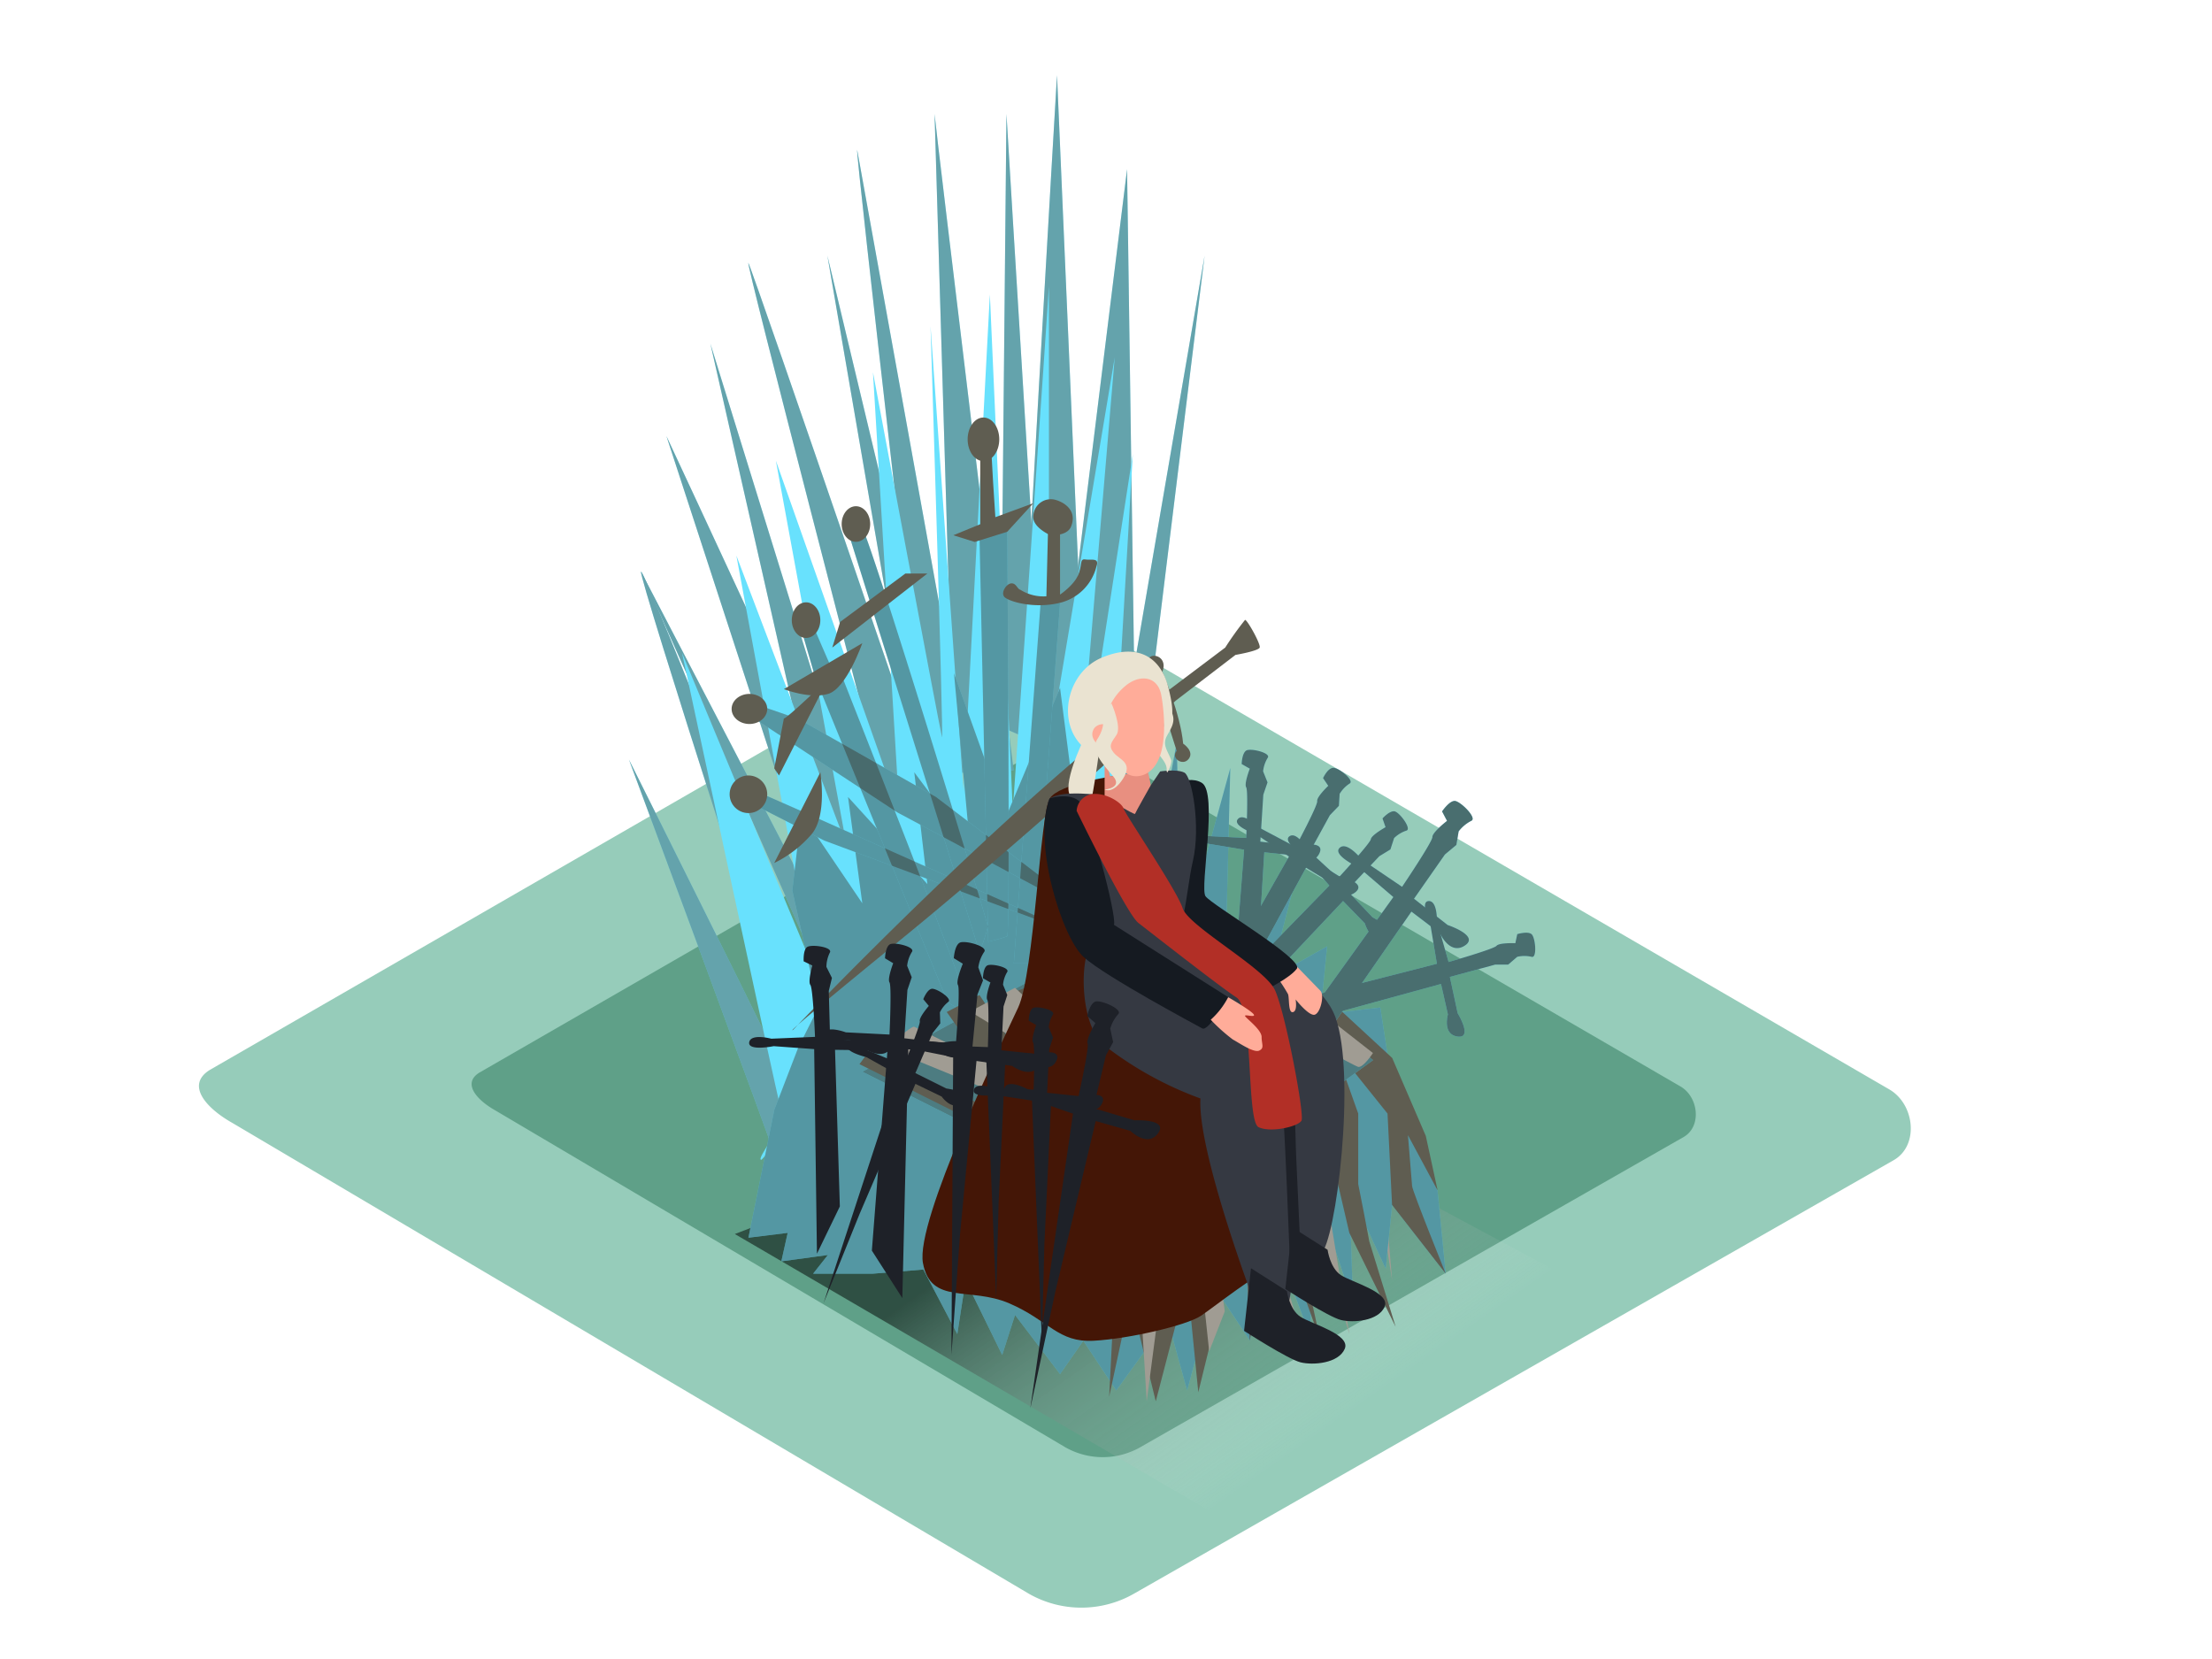 <svg xmlns="http://www.w3.org/2000/svg" xmlns:xlink="http://www.w3.org/1999/xlink" viewBox="0 0 400 300"><defs><linearGradient id="linear-gradient" x1="145.46" y1="261.65" x2="181.55" y2="210.24" gradientTransform="matrix(-1, 0, 0, 1, 381.48, 0)" gradientUnits="userSpaceOnUse"><stop offset="0" stop-color="#fff" stop-opacity="0"/><stop offset="1"/></linearGradient></defs><title>pp</title><g style="isolation:isolate"><g id="Layer_2" data-name="Layer 2"><path d="M186.16,288.26,42,203.05c-4.59-2.58-8.53-6.81-4.05-9.58l144.7-83.4c2.17-1.34,5.47-2.23,7.68-.94L341.65,197c4.59,2.67,5.41,10.11.82,12.78L205.16,288.13A19.17,19.17,0,0,1,186.16,288.26Z" fill="#96ccba"/><path d="M192.69,261.74,89.59,200.81c-3.28-1.84-6.1-4.87-2.9-6.85l103.47-59.63c1.55-1,3.91-1.59,5.49-.68l108.23,62.81c3.28,1.91,3.87,7.23.59,9.14l-98.18,56.05A13.71,13.71,0,0,1,192.69,261.74Z" fill="#5fa088"/><polygon points="212.31 192.72 294.88 237.09 225.08 276.94 132.88 223.15 212.31 192.72" opacity="0.5" fill="url(#linear-gradient)" style="mix-blend-mode:multiply"/><path d="M140.73,210.67c-.27-1.35-27-73.32-27-73.32s29.38,58.77,29.38,59.58S140.73,210.67,140.73,210.67Z" fill="#68e1fd"/><path d="M143.15,189.91s-27.77-85.72-27.23-86.53,30.46,74.94,30.46,74.94Z" fill="#68e1fd"/><path d="M147.74,175.18c0-.63-31.81-71.8-31.81-71.8l33.7,64.7Z" fill="#68e1fd"/><path d="M120.51,78.85c.27.81,29.11,89.23,29.11,89.23s7-9.17,7-10.51S120.51,78.85,120.51,78.85Z" fill="#68e1fd"/><polygon points="149.62 155.41 128.46 62.14 155.01 147.86 149.62 155.41" fill="#68e1fd"/><path d="M158.25,137.35s-23.72-91.12-22.91-89.77,37.2,107.83,37.2,107.83L166.07,160Z" fill="#68e1fd"/><polygon points="166.34 143.28 149.62 46.23 170.38 133.03 166.34 143.28" fill="#68e1fd"/><path d="M155,27.09c-.27,1.08,12.4,110.26,12.4,110.26l7.28-1.35Z" fill="#68e1fd"/><path d="M169,20.62c0,1.08,14.29,118.66,14.29,118.66s-10.78,1.12-10.78,0S169,20.62,169,20.62Z" fill="#68e1fd"/><path d="M182,20.62c0,.54,7,114.29,7,114.29l-8.09-3.49Z" fill="#68e1fd"/><path d="M191.14,13.61l5.12,118.61s-10.78-4.85-11.32-4.85S191.14,13.61,191.14,13.61Z" fill="#68e1fd"/><polygon points="203.81 30.6 191.95 126.56 205.16 125.49 203.81 30.6" fill="#68e1fd"/><path d="M198.39,159.87c.27-2.16,19.44-113.64,19.44-113.64s-14.23,115.44-14.25,116.3C203.33,172.21,198.39,159.87,198.39,159.87Z" fill="#68e1fd"/><g opacity="0.47"><path d="M140.73,210.67c-.27-1.35-27-73.32-27-73.32s29.38,58.77,29.38,59.58S140.73,210.67,140.73,210.67Z" fill="#5f5d51"/><path d="M143.15,189.91s-27.77-85.72-27.23-86.53,30.46,74.94,30.46,74.94Z" fill="#5f5d51"/><path d="M147.74,175.18c0-.63-31.81-71.8-31.81-71.8l33.7,64.7Z" fill="#5f5d51"/><path d="M120.51,78.85c.27.81,29.11,89.23,29.11,89.23s7-9.17,7-10.51S120.51,78.85,120.51,78.85Z" fill="#5f5d51"/><polygon points="149.62 155.41 128.46 62.14 155.01 147.86 149.62 155.41" fill="#5f5d51"/><path d="M158.25,137.35s-23.72-91.12-22.91-89.77,37.2,107.83,37.2,107.83L166.07,160Z" fill="#5f5d51"/><polygon points="166.34 143.28 149.62 46.23 170.38 133.03 166.34 143.28" fill="#5f5d51"/><path d="M155,27.09c-.27,1.08,12.4,110.26,12.4,110.26l7.28-1.35Z" fill="#5f5d51"/><path d="M169,20.62c0,1.08,14.29,118.66,14.29,118.66s-10.78,1.12-10.78,0S169,20.62,169,20.62Z" fill="#5f5d51"/><path d="M182,20.62c0,.54,7,114.29,7,114.29l-8.09-3.49Z" fill="#5f5d51"/><path d="M191.14,13.61l5.12,118.61s-10.78-4.85-11.32-4.85S191.14,13.61,191.14,13.61Z" fill="#5f5d51"/><polygon points="203.81 30.6 191.95 126.56 205.16 125.49 203.81 30.6" fill="#5f5d51"/><path d="M198.39,159.87c.27-2.16,19.44-113.64,19.44-113.64s-14.23,115.44-14.25,116.3C203.33,172.21,198.39,159.87,198.39,159.87Z" fill="#5f5d51"/></g><path d="M200.39,158.85l4.46-76.75-10.41,67.23,7.14-84.72-11.9,71V51.76c0,.89-6.54,94.75-6.54,94.75L179,53.25l-4.76,89.81L168.27,59s2.38,75.21,2.08,74.32-12.49-66-12.49-66l4.76,79.21L140.3,83.29l12.79,69.61-19.93-52.43,13.68,74.05-23.5-56.42s17,79.44,17.85,82.41-4.46,8.92-3.57,9.22,22.31-33.91,22.31-33.91l18.74-19Z" fill="#68e1fd"/><polyline points="248.28 190.43 251.74 231.54 245.61 192.93" fill="#a09c93"/><polygon points="259.95 215.27 261.43 230.32 251.74 217.9 250.58 229.41 244.01 215.27 244.67 235.69 238.77 217.9 236.78 241.24 229.63 222.2 226.03 242.44 219.69 232.86 214.67 251.43 211.14 238.61 201.85 251.43 195.9 242.44 191.69 248.47 183.55 237.79 181.23 245.02 174.61 231.54 173.11 241.24 166.97 229.57 157.89 230.32 147.04 230.32 149.71 226.94 141.29 228.09 142.44 222.94 135.34 223.82 140.03 200.65 144.33 189.48 147.98 182.19 143.28 161.04 144.9 147.03 155.93 163.34 153.35 144.12 167.7 159.87 165.33 139.66 175.42 153.15 172.51 121.75 181.87 147.86 191.69 124.38 195.31 152.65 205.22 135.58 207.6 161.86 212.79 134.3 213.66 171.06 222.48 138.87 221.66 171.13 233.6 161.59 229.63 176.97 239.98 171.13 238.76 183.44 249.6 182.19 251.74 196.04 259.95 215.27" fill="#68e1fd"/><polygon points="259.95 215.27 261.43 230.32 251.74 217.9 250.58 229.41 244.01 215.27 244.67 235.69 238.77 217.9 236.78 241.24 229.63 222.2 226.03 242.44 219.69 232.86 214.67 251.43 211.14 238.61 201.85 251.43 195.9 242.44 191.69 248.47 183.55 237.79 181.23 245.02 174.61 231.54 173.11 241.24 166.97 229.57 157.89 230.32 147.04 230.32 149.71 226.94 141.29 228.09 142.44 222.94 135.34 223.82 140.03 200.65 144.33 189.48 147.98 182.19 143.28 161.04 144.9 147.03 155.93 163.34 153.35 144.12 167.7 159.87 165.33 139.66 175.42 153.15 172.51 121.75 181.87 147.86 191.69 124.38 195.31 152.65 205.22 135.58 207.6 161.86 212.79 134.3 213.66 171.06 222.48 138.87 221.66 171.13 233.6 161.59 229.63 176.97 239.98 171.13 238.76 183.44 249.6 182.19 251.74 196.04 259.95 215.27" fill="#382a1c" opacity="0.4"/><path d="M255.35,214.45c0,.43,1.64,4.69,3.22,8.69,1.46,3.7,2.86,7.18,2.86,7.18l-9.7-12.43-.82-16.52-9.53-11.89,4.23,11.89v12.75l1,5.07,1,5.29,4.77,15.45-8.38-17-2.63-11.29-3.45-11.94-7.49-9.29.46,5.62L234.15,213l-.33,6.9,4.95,22.56-8.33-23.22L226,242.44l-1-24.55-8.31,33.87-2-20.22L209,253.4l-4.58-18.69-3.85,17.87,1.3-25.48.43-16.12-4.46,20.56,1.1-28.86,18.29-6.24,4.87-10.83,19.72-3.47,9.93,9.17,6.08,14.1,2.14,9.86-5.37-10Z" fill="#5f5d51"/><path d="M155.93,193.8l51.89-28.16,31,18.71,9.47,7.35S233,202.76,232.87,203.2s-9.29,6.17-9.29,6.17l-20.9,2L196.19,214Z" fill="#68e1fd"/><path d="M155.93,193.8l51.89-28.16,31,18.71,9.47,7.35S233,202.76,232.87,203.2s-9.29,6.17-9.29,6.17l-20.9,2L196.19,214Z" fill="#382a1c" opacity="0.55"/><path d="M189.87,96.75s-3.41-1.49-3-3.63a3.17,3.17,0,0,1,3.84-2.77c1.71.43,4.1,1.93,3,4.8C193,97.07,189.87,96.75,189.87,96.75Z" fill="#5f5d51"/><ellipse cx="177.84" cy="79.44" rx="2.86" ry="3.94" fill="#5f5d51"/><polygon points="191.69 109.02 186.85 174.21 183.33 174.21 188.21 108.59 191.69 109.02" fill="#68e1fd"/><path d="M182.14,96.12s.57,72.89,0,73.18-3.44,1-3.44,1l-1.58-73.53Z" fill="#68e1fd"/><path d="M155.64,94.83c1.43,1.41,23,72,23,72.74a31.66,31.66,0,0,1-1.52,4.56l-23.77-76" fill="#68e1fd"/><path d="M136.88,127.48c.72.14,7.59,2.58,7.59,2.58l24.78,14.06,29.17,22.17-36.18-19.4-26.71-17.54" fill="#68e1fd"/><path d="M136.45,143c.86.14,58.86,26.21,58.86,26.21L149.05,152l-13.71-7" fill="#68e1fd"/><path d="M146.62,112.14c.14.45,3.88,9,3.88,9l1.7,1s23.77,60.15,23.2,60.72-4-1.58-4-1.58l-23.92-58.57-2.58-8.88" fill="#68e1fd"/><polygon points="191.69 109.02 186.85 174.21 183.33 174.21 188.21 108.59 191.69 109.02" fill="#382a1c" opacity="0.4"/><path d="M182.14,96.12s.57,72.89,0,73.18-3.44,1-3.44,1l-1.58-73.53Z" fill="#382a1c" opacity="0.4"/><path d="M155.64,94.83c1.43,1.41,23,72,23,72.74a31.66,31.66,0,0,1-1.52,4.56l-23.77-76" fill="#382a1c" opacity="0.4"/><path d="M136.88,127.48c.72.14,7.59,2.58,7.59,2.58l24.78,14.06,29.17,22.17-36.18-19.4-26.71-17.54" fill="#382a1c" opacity="0.4"/><path d="M136.45,143c.86.14,58.86,26.21,58.86,26.21L149.05,152l-13.71-7" fill="#382a1c" opacity="0.4"/><path d="M146.62,112.14c.14.45,3.88,9,3.88,9l1.7,1s23.77,60.15,23.2,60.72-4-1.58-4-1.58l-23.92-58.57-2.58-8.88" fill="#382a1c" opacity="0.4"/><path d="M234.05,185.2l26.53-7.27,1.25,5.51s-1.06,3.63,1.76,4,0-4.22,0-4.22l-1.41-6.56,8.21-2.23h2.34l1.64-1.41a5.79,5.79,0,0,1,2.58,0c1.06.35.7-3.52,0-4.1s-2.58,0-2.58,0l-.35,1.64s-2.93-.12-3.4.47-8.67,2.93-8.67,2.93l-2.11-7.39s.12-3.75-1.52-3.63.35,4.34.35,4.34l1.17,7L225,183.2l6,3.28Z" fill="#68e1fd"/><path d="M226.95,181.58l1.67-27.46,5.62.59s3.1,2.17,4.34-.38-4-1.36-4-1.36l-6.67-.78.54-8.49.76-2.22-.8-2a5.79,5.79,0,0,1,.83-2.44c.67-.89-3.1-1.8-3.88-1.32s-.83,2.44-.83,2.44L226,139s-1.06,2.74-.65,3.37,0,9.16,0,9.16l-7.67-.38s-3.51-1.32-3.93.27,4.22,1.07,4.22,1.07l7,1.16-2.79,35.83,5-4.6Z" fill="#68e1fd"/><path d="M223,181.07l13.17-24.15,4.84,2.92s1.89,3.28,4.09,1.5-3-2.93-3-2.93l-5.7-3.54,4.09-7.46,1.63-1.69.13-2.16a5.79,5.79,0,0,1,1.79-1.86c1-.52-2-2.95-3-2.85s-1.79,1.86-1.79,1.86l.94,1.39s-2.12,2-2,2.77-3.91,8.28-3.91,8.28l-6.78-3.6s-2.62-2.69-3.67-1.42,3.37,2.76,3.37,2.76l5.88,4-17.74,31.26,6.51-2Z" fill="#68e1fd"/><path d="M224,182.93l18.87-20,3.94,4.05s1,3.65,3.58,2.49-2.2-3.6-2.2-3.6L243.58,161l5.85-6.17,2-1.22.67-2.06a5.79,5.79,0,0,1,2.2-1.34c1.08-.25-1.23-3.37-2.14-3.5S250,148,250,148l.55,1.58s-2.56,1.43-2.66,2.17-5.88,7-5.88,7l-5.65-5.21s-1.85-3.26-3.19-2.31,2.56,3.52,2.56,3.52l4.66,5.39-25.08,25.74,6.81-.31Z" fill="#68e1fd"/><path d="M237.23,190.85l18-26,5.17,3.93s1.75,4,4.49,2.21-3.11-3.72-3.11-3.72l-6.08-4.75,5.59-8,2.07-1.73.41-2.45a6.65,6.65,0,0,1,2.27-1.9c1.19-.47-2-3.62-3-3.61s-2.27,1.9-2.27,1.9l.9,1.71s-2.67,2.06-2.65,2.92-5.48,9-5.48,9l-7.31-4.95s-2.66-3.39-4-2.08,3.51,3.56,3.51,3.56l6.22,5.33-24.1,33.52,7.69-1.52Z" fill="#68e1fd"/><g opacity="0.63"><path d="M234.05,185.2l26.53-7.27,1.25,5.51s-1.06,3.63,1.76,4,0-4.22,0-4.22l-1.41-6.56,8.21-2.23h2.34l1.64-1.41a5.79,5.79,0,0,1,2.58,0c1.06.35.7-3.52,0-4.1s-2.58,0-2.58,0l-.35,1.64s-2.93-.12-3.4.47-8.67,2.93-8.67,2.93l-2.11-7.39s.12-3.75-1.52-3.63.35,4.34.35,4.34l1.17,7L225,183.2l6,3.28Z" fill="#382a1c"/><path d="M226.95,181.58l1.67-27.46,5.62.59s3.1,2.17,4.34-.38-4-1.36-4-1.36l-6.67-.78.54-8.49.76-2.22-.8-2a5.79,5.79,0,0,1,.83-2.44c.67-.89-3.1-1.8-3.88-1.32s-.83,2.44-.83,2.44L226,139s-1.06,2.74-.65,3.37,0,9.16,0,9.16l-7.67-.38s-3.51-1.32-3.93.27,4.22,1.07,4.22,1.07l7,1.16-2.79,35.83,5-4.6Z" fill="#382a1c"/><path d="M223,181.07l13.17-24.15,4.84,2.92s1.89,3.28,4.09,1.5-3-2.93-3-2.93l-5.7-3.54,4.09-7.46,1.63-1.69.13-2.16a5.79,5.79,0,0,1,1.79-1.86c1-.52-2-2.95-3-2.85s-1.79,1.86-1.79,1.86l.94,1.39s-2.12,2-2,2.77-3.91,8.28-3.91,8.28l-6.78-3.6s-2.62-2.69-3.67-1.42,3.37,2.76,3.37,2.76l5.88,4-17.74,31.26,6.51-2Z" fill="#382a1c"/><path d="M224,182.93l18.87-20,3.94,4.05s1,3.65,3.58,2.49-2.2-3.6-2.2-3.6L243.58,161l5.85-6.17,2-1.22.67-2.06a5.79,5.79,0,0,1,2.2-1.34c1.08-.25-1.23-3.37-2.14-3.5S250,148,250,148l.55,1.58s-2.56,1.43-2.66,2.17-5.88,7-5.88,7l-5.65-5.21s-1.85-3.26-3.19-2.31,2.56,3.52,2.56,3.52l4.66,5.39-25.08,25.74,6.81-.31Z" fill="#382a1c"/><path d="M237.23,190.85l18-26,5.17,3.93s1.75,4,4.49,2.21-3.11-3.72-3.11-3.72l-6.08-4.75,5.59-8,2.07-1.73.41-2.45a6.65,6.65,0,0,1,2.27-1.9c1.19-.47-2-3.62-3-3.61s-2.27,1.9-2.27,1.9l.9,1.71s-2.67,2.06-2.65,2.92-5.48,9-5.48,9l-7.31-4.95s-2.66-3.39-4-2.08,3.51,3.56,3.51,3.56l6.22,5.33-24.1,33.52,7.69-1.52Z" fill="#382a1c"/></g><polygon points="213.66 171.06 223.44 204.59 217.55 203.28 209.99 164.98 213.66 171.06" fill="#a09c93"/><polyline points="193.88 172.13 195.31 172.7 229.22 186.19 240.56 194.89 236.26 199.21 227.08 189.48" fill="#a09c93"/><polygon points="187.51 177.47 230.44 199.71 226.21 203.38 187.51 177.47" fill="#a09c93"/><polygon points="156.9 190.43 155.42 192.43 190.92 210.18 205.22 212.31 156.9 190.43" fill="#5f5d51"/><path d="M171.2,183c0,.06,16.31,22.9,16.31,22.9l8.39,2.19-18.78-28.16Z" fill="#5f5d51"/><polygon points="183.55 178.62 195.9 193.41 217.55 203.28 208.98 207.24 193.88 196.21 183.55 178.62" fill="#5f5d51"/><polygon points="236.78 194.73 192.57 175.5 230.44 198.18 236.78 194.73" fill="#5f5d51"/><path d="M201.77,169.16l35,12.26,11.5,9s-1.73,2.68-2.67,2.51S201.77,169.16,201.77,169.16Z" fill="#a09c93"/><path d="M215.27,165c.47.49,17.51,31.06,17.51,31.06l4-1.31Z" fill="#5f5d51"/><polygon points="188.25 177.47 178.17 181.51 218.66 191.32 188.25 177.47" fill="#5f5d51"/><polygon points="207.6 165.64 199.31 169.16 216.71 175.5 227.81 176.62 207.6 165.64" fill="#5f5d51"/><path d="M165.33,185.67c-.37-.31-5.17,3.81-5.17,3.81l43.42,17.77-8.27-6.76Z" fill="#a09c93"/><polygon points="211.14 204.59 175.41 182.91 183.55 178.62 211.14 204.59" fill="#a09c93"/><path d="M240.56,194.89l-1,19.23L244,241.24S236,214.12,236,213.3s.3-14.09.3-14.09Z" fill="#a09c93"/><polyline points="230.44 199.71 229.55 211.66 228.4 218.07 236.78 246.17 228.4 227.93 225.03 217.9 226.21 203.38" fill="#a09c93"/><polyline points="223.44 204.59 219.52 222.94 221.48 237.13 218.66 244.37 216.71 226.12 213.56 218.07 217.55 203.28" fill="#a09c93"/><polyline points="208.98 207.24 209.99 233.35 207.36 253.41 206.04 231.54 206.04 207.24" fill="#a09c93"/><path d="M212.79,135.78s-2.08-6.23-4.15-13.85c0,0-1.62-2.08-.81-3s3.35,0,2.37,2.54c0,0,3.29,7.73,3.75,13,0,0,2.08,1.38,1,2.77S211.64,137.05,212.79,135.78Z" fill="#5f5d51"/><path d="M211.44,124.72l10.12-7.62a58.39,58.39,0,0,1,3.58-5c.35-.12,2.88,4.38,2.65,5s-4.38,1.33-4.38,1.33l-10.81,8.28s-27.39,25-49.89,43.35-19.27,16.15-19.27,16.15,39.18-41.21,66.5-61.17" fill="#5f5d51"/><ellipse cx="135.52" cy="128.2" rx="3.22" ry="2.72" fill="#5f5d51"/><circle cx="135.34" cy="143.63" r="3.4" fill="#5f5d51"/><path d="M141.75,129.92c.43.14,8-7.16,8-7.16l-8.88,17.47-.86-1.29Z" fill="#5f5d51"/><path d="M148.34,139.66,140,156.06a21.06,21.06,0,0,0,6.78-5.23C149.63,147.39,148.34,139.66,148.34,139.66Z" fill="#5f5d51"/><ellipse cx="145.76" cy="112.14" rx="2.58" ry="3.22" fill="#5f5d51"/><path d="M155.93,116.31l-14.18,8.31s4.67,1.83,8,.86S155.93,116.31,155.93,116.31Z" fill="#5f5d51"/><ellipse cx="154.78" cy="94.76" rx="2.58" ry="3.22" fill="#5f5d51"/><path d="M179.27,80.23c-.14.57.72,13.29.72,13.29L186.85,91l-4.71,5.16L176.26,98l-3.87-1.21,4.87-2V81.37" fill="#5f5d51"/><polygon points="167.7 103.71 163.72 103.71 151.93 112.46 150.5 117.1 167.7 103.71" fill="#5f5d51"/><path d="M191.69,94.83v12.69s2.56-1.71,3.31-3.63.21-2.88,1.28-2.72,2.56-.37,2,1.23a9,9,0,0,1-6.61,6.61c-4.8,1.17-9.6-.32-10.13-1.17s.53-2.35,1.39-2.35,1,1,1.6,1.17a7.83,7.83,0,0,0,4.69,1.17l.32-13" fill="#5f5d51"/><path d="M201.28,140.37s-9.7,1.35-11.45,4-2.78,31.51-5.72,37.84-18.63,38.54-17.21,46.19,8.46,4.2,15.64,7.3,8.78,7.1,15.22,6.75,16.86-2.79,19.42-4.52,10.1-7.73,12.93-8.62,11-34.51,5.88-38.4" fill="#441606"/><path d="M196,133.66s-4.31,8.68-2.23,10.51,2.6,2.45,3.14,1.91,1.71-9.24,1.71-9.24" fill="#eae3d1"/><path d="M214.39,165.77s23.24,7.69,27.08,18.13.12,40.83-2.64,42.86c0,0-5.94,1.19-9.9-7.33,0,0-.67-13.59-.11-22.87,0,0-12.06-.07-19.7-6.38-4.55-3.76-6.52-21.74-3.82-23.81S212.91,155,214.39,165.77Z" fill="#353942"/><path d="M210.7,170.35s16.38,6.25,20.21,16.69,4.18,48.06,1.41,50.09c0,0-2.08,5.54-6-3,0,0-9.81-26.21-9.24-35.49A64.16,64.16,0,0,1,199.65,189c-4.55-3.76-4.54-16.81-1.83-18.88S209.22,159.53,210.7,170.35Z" fill="#353942"/><path d="M234.3,174.56l4.47,4.6c.8.83-.06,4.35-1.18,4.35s-3.3-2.78-3.3-2.78.38,2.16-.52,2.3-.56-2.85-.9-3.34a32.35,32.35,0,0,0-2.1-3.21l.31-.39A11.82,11.82,0,0,0,234.3,174.56Z" fill="#ffac99"/><path d="M216.29,172.32l.63-.05c7.81,4.38,14.58,10.39,16.29,19.66,1.09,5.9.94,12.1,1.22,18.08l1,21.89c.06,1.29-1.94,1.28-2,0-.53-11.48-.86-23-1.62-34.47C231,185.1,224,178,213.4,172.65l-.06,0A12.1,12.1,0,0,0,216.29,172.32Z" fill="#1e2128"/><path d="M209.63,143.26s4.72-3.5,7.7-1.7-.42,18.93.66,20.5,17.82,11.37,16.52,13.11-5.7,3.86-5.7,3.86-13.84-9.56-14.7-11-2.6-3.82-2.6-3.82" fill="#151a21"/><path d="M240.07,226s.43,3.3,2.42,4.59,9,3.13,7.89,5.71-5.64,2.95-7.89,2.4-10.06-5.61-10.06-5.61l1.23-11.16" fill="#1e2128"/><path d="M232.71,233.46s.44,3.35,2.46,4.66,9.13,3.18,8,5.8-5.72,3-8,2.43-10.2-5.69-10.2-5.69l1.25-11.32" fill="#1e2128"/><path d="M207.55,139.48s1.73,6.08.28,8.82-8.08-1.59-8.08-1.59V136.39l1,4" fill="#e88f80"/><path d="M199.25,143.82s5.92,3.63,6,3.35S208.1,142,208.1,142l1.7-2.5s3-.48,4.37.21,3,9.68,1.54,16-1.25,14.75-5.85,16.58-10.77.44-12-2.18-10.28-24.1-8-25.72S199.25,143.82,199.25,143.82Z" fill="#353942"/><path d="M199.07,119c6.06-2.64,10.65-.73,12.19,5.26s.32,6.15-.67,7.63l-1.19-7.84a5.64,5.64,0,0,1-1.32,4l-.79-2.14a7.21,7.21,0,0,1-1.89,3.9,1.57,1.57,0,0,1-2.62-.23,4.27,4.27,0,0,0-.87,3.25,19.26,19.26,0,0,1-.23,3.15.46.46,0,0,0-.25.09c-.53-.36,1.23,1.67.14,1.51C190.24,136,191.24,122.44,199.07,119Z" fill="#eae3d1"/><path d="M197.9,131.65a2,2,0,0,1,2.95-.08,6.47,6.47,0,0,1,1.66,2.92c1.08.36.55,2.11-.65,1.88C200.07,136,196.33,133.94,197.9,131.65Z" fill="#ffac99"/><path d="M211.69,137.18c.06.14.09.27.13.39a4.74,4.74,0,0,1-.73,2.11.42.42,0,0,1-.12-.35c.15-1.86-2.07-2.81-2-4.71s3.37-4.55,1.41-6.29c-.48-.43.23-1.13.71-.71a2.57,2.57,0,0,1,.79,1.22.51.51,0,0,1,.07.1c.64,1.58-.14,2.69-.89,4.06C210.14,134.63,211.09,135.68,211.69,137.18Z" fill="#eae3d1"/><path d="M210,125.73s2.31,11.8-2.91,14.26c-3.81,1.79-6.52-3.14-7.19-6.2a10.35,10.35,0,0,1,3.64-9.78C206,121.95,209.34,122.13,210,125.73Z" fill="#ffac99"/><path d="M201,127.21s1.88,4.22.9,5.68-1.51,2-.48,3.25,3.51,1.75,1.68,4.64-3.34,2-3.34,2,3.33-.31,1.53-2.41-4.2-4.68-2.86-6.71,1.34-4,.48-4.58" fill="#eae3d1"/><path d="M189.83,144.37s3.31-1.07,5.2.4,7,21,6.41,22.47l20.66,13.08s-3.56,6.28-4.69,5.65S200.06,176.7,196,173.1,186.66,151.94,189.83,144.37Z" fill="#151a21"/><path d="M194.69,146.63a3.28,3.28,0,0,1,2.57-3c2.44-.45,5.54,1.41,5.93,2.6s9.61,14.72,10.67,18S228.64,175,230.53,179s5.41,22.59,4.82,23.65-5.53,2.24-7.76,1.18-.85-21.4-4-23.46-15.6-11.83-17.74-13.48S194.69,146.63,194.69,146.63Z" fill="#b22f26"/><path d="M222.1,180.33c1.18.68,4.23,2.5,4.62,3.12s-1.64-.08-1.58.26,3,2.46,3,3.8.55,2-.43,2.47-3.7-1.43-4.77-2a32.08,32.08,0,0,1-4-3.58A14.33,14.33,0,0,0,222.1,180.33Z" fill="#ffac99"/><path d="M151.87,218.16,151,189.84l5.82.08s3.38,1.94,4.42-.8-4.22-1-4.22-1l-6.91-.18-.24-8.75.57-2.35-1-2a6,6,0,0,1,.62-2.58c.61-1-3.35-1.55-4.11-1s-.62,2.58-.62,2.58l1.56.75s-.83,2.91-.35,3.52.84,9.39.84,9.39l-7.9.33s-3.73-1-4,.65,4.43.7,4.43.7l7.32.53.5,37h0Z" fill="#1e2128"/><path d="M173.58,223.48l3-31.62,6.46.89s3.5,2.62,5-.28-4.56-1.72-4.56-1.72l-7.66-1.16.94-9.77,1-2.53-.85-2.35a6.68,6.68,0,0,1,1.05-2.79c.81-1-3.51-2.19-4.43-1.67s-1.05,2.79-1.05,2.79l1.63,1s-1.32,3.12-.88,3.86-.37,10.56-.37,10.56L164,188s-4-1.66-4.55.17,4.83,1.39,4.83,1.39l8.08,1.6L172.05,245h0Z" fill="#1e2128"/><path d="M190.83,233.62l7.31-30.9,6.28,1.78s3.1,3.08,5,.42-4.28-2.33-4.28-2.33l-7.43-2.21,2.28-9.55,1.3-2.38-.52-2.44a6.68,6.68,0,0,1,1.43-2.61c.94-.87-3.17-2.66-4.16-2.27s-1.43,2.61-1.43,2.61l1.47,1.26s-1.74,2.9-1.41,3.7-1.83,10.41-1.83,10.41l-8.65-1.95s-3.74-2.19-4.53-.47,4.59,2,4.59,2l7.78,2.7-7.72,53.31h0Z" fill="#1e2128"/><path d="M180.59,217.31l1.21-25.59,5.24.48s2.91,2,4-.41-3.74-1.22-3.74-1.22l-6.22-.65.39-7.91.68-2.08-.77-1.86a5.39,5.39,0,0,1,.74-2.28c.62-.83-2.91-1.64-3.63-1.18s-.74,2.28-.74,2.28l1.35.78s-.95,2.56-.56,3.15.1,8.53.1,8.53l-7.15-.26s-3.29-1.18-3.66.3,3.94.94,3.94.94l6.57,1,1.8,43.41h0Z" fill="#1e2128"/><path d="M155.43,219.54,165.54,196l4.74,2.29s2,2.88,3.92,1-3.07-2.45-3.07-2.45l-5.6-2.79,3.14-7.27,1.36-1.71-.07-2a5.39,5.39,0,0,1,1.5-1.88c.87-.56-2.15-2.55-3-2.38s-1.5,1.88-1.5,1.88l1,1.21s-1.79,2.07-1.63,2.75-2.9,8-2.9,8l-6.6-2.75s-2.66-2.26-3.53-1,3.36,2.26,3.36,2.26l5.8,3.23-13.54,41.28h0Z" fill="#1e2128"/><path d="M188.86,225l1.21-25.59,5.24.48s2.91,2,4-.41-3.74-1.22-3.74-1.22l-6.22-.65.39-7.91.68-2.08-.77-1.86a5.39,5.39,0,0,1,.74-2.28c.62-.83-2.91-1.64-3.63-1.18s-.74,2.28-.74,2.28l1.35.78s-.95,2.56-.56,3.15.1,8.53.1,8.53l-7.15-.26s-3.29-1.18-3.66.3,3.94.94,3.94.94l6.57,1,1.8,43.41h0Z" fill="#1e2128"/><path d="M163.17,234.74l1.08-45,5.79.61s3.19,2.24,4.47-.39-4.11-1.4-4.11-1.4l-6.87-.81.56-8.74.78-2.29-.83-2.07a6,6,0,0,1,.86-2.51c.69-.91-3.19-1.85-4-1.36s-.86,2.51-.86,2.51l1.48.89s-1.09,2.82-.67,3.47,0,9.43,0,9.43l-7.9-.4s-3.62-1.36-4,.28,4.34,1.1,4.34,1.1l7.25,1.19-2.88,36.9h0Z" fill="#1e2128"/></g></g></svg>